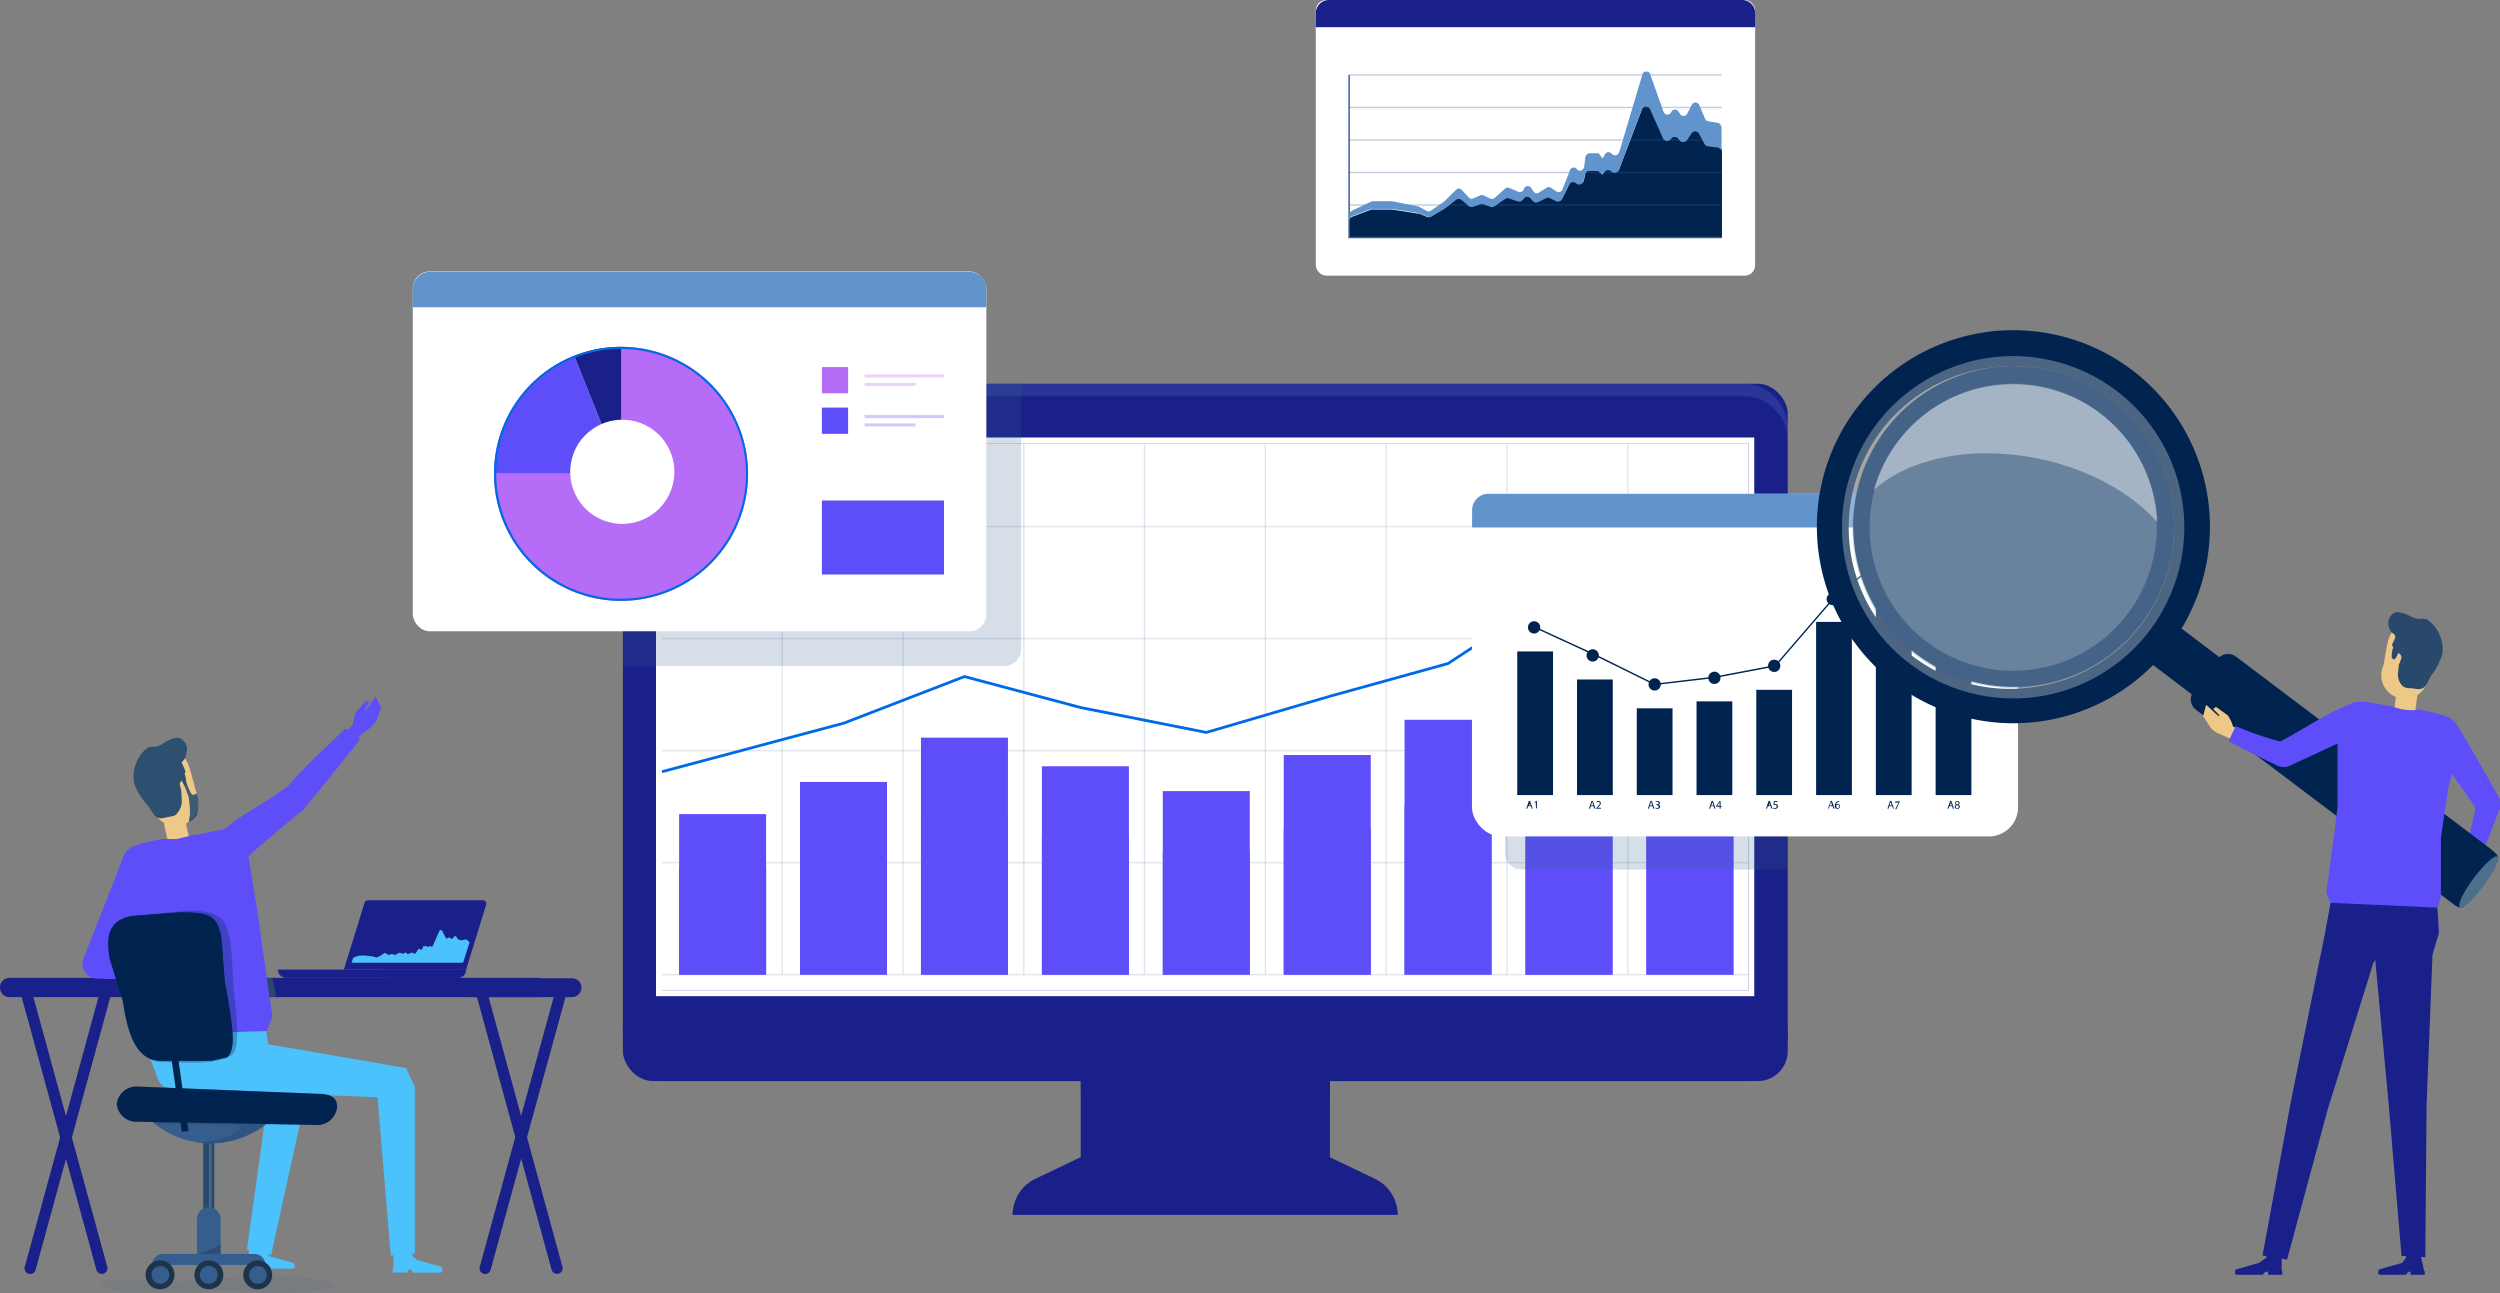<svg xmlns="http://www.w3.org/2000/svg" viewBox="0 0 346 179.01"><rect x="0" y="0" width="346" height="179.01" fill="#808080" stroke="none"/><defs><style>.cls-1,.cls-14,.cls-16,.cls-6,.cls-9{fill:#355d8e;}.cls-1{opacity:0.1;}.cls-2,.cls-31{fill:#1a2089;}.cls-17,.cls-3,.cls-4,.cls-9{opacity:0.2;}.cls-10,.cls-4{fill:#6193cd;}.cls-15,.cls-17,.cls-18,.cls-5{fill:#fff;}.cls-6{opacity:0.15;}.cls-7{fill:#5d4efa;}.cls-8{fill:#006ae6;}.cls-11{fill:#b56cf7;}.cls-12,.cls-15,.cls-16,.cls-30{opacity:0.3;}.cls-13,.cls-30{fill:#00244f;}.cls-18,.cls-29{opacity:0.4;}.cls-19{fill:#4c708b;}.cls-20{fill:#eec887;}.cls-21{fill:#eecba5;}.cls-22,.cls-27,.cls-29{fill:#28486c;}.cls-23{fill:#4cc2fc;}.cls-24,.cls-25{fill:#2d4f70;}.cls-25,.cls-28{opacity:0.9;}.cls-26{fill:#1d334a;}.cls-27,.cls-31{opacity:0.7;}.cls-28{fill:#4a6b88;}</style></defs><title>Asset 171</title><g id="Layer_2" data-name="Layer 2"><g id="Layer_1-2" data-name="Layer 1"><path class="cls-1" d="M28.17,178.79c-5.37,0-15.25.25-14-1.12s7.66,0,12.93-.49,10.06-1,15.45-.31,3.93,1.46,1.56,1.68c-4.35.41-5.12.58-7.65.36C29.05,178.26,30.25,178.79,28.17,178.79Z"/><rect class="cls-2" x="149.59" y="141.51" width="34.44" height="23.13"/><rect class="cls-2" x="149.59" y="141.51" width="34.44" height="23.13"/><path class="cls-2" d="M193.48,168.14H140.15a5.59,5.59,0,0,1,3.16-5l6.28-3H184l6.28,3a5.59,5.59,0,0,1,3.16,5Z"/><polygon class="cls-2" points="149.59 149.62 184.04 149.62 184.04 152.12 149.59 151.2 149.59 149.62"/><g class="cls-3"><path class="cls-2" d="M140.15,168.14h53.33a5.59,5.59,0,0,0-2.4-4.59H142.55A5.62,5.62,0,0,0,140.15,168.14Z"/></g><rect class="cls-2" x="86.21" y="53.11" width="161.21" height="96.51" rx="4.14"/><path class="cls-4" d="M241.26,53.11H92.38a6.16,6.16,0,0,0-6.17,6.16V61a6.17,6.17,0,0,1,6.17-6.17H241.26A6.16,6.16,0,0,1,247.42,61V59.27A6.16,6.16,0,0,0,241.26,53.11Z"/><path class="cls-2" d="M241.26,147.48H92.38a6.17,6.17,0,0,1-6.17-6.17v2.14a6.17,6.17,0,0,0,6.17,6.17H241.26a6.16,6.16,0,0,0,6.16-6.17v-2.14A6.16,6.16,0,0,1,241.26,147.48Z"/><rect class="cls-5" x="91.62" y="61.34" width="150.39" height="75.78"/><path class="cls-5" d="M242,61.34v75.78H91.62V61.34H242m.79-.79h-152V137.9h152V60.55Z"/><path class="cls-2" d="M240.24,140.45H93.39a2.55,2.55,0,0,1-2.55-2.55h152A2.56,2.56,0,0,1,240.24,140.45Z"/><rect class="cls-6" x="91.62" y="134.79" width="150.35" height="0.2"/><rect class="cls-6" x="91.62" y="119.29" width="150.35" height="0.2"/><rect class="cls-6" x="91.62" y="103.79" width="150.35" height="0.2"/><rect class="cls-6" x="91.62" y="88.28" width="150.35" height="0.2"/><rect class="cls-6" x="91.62" y="72.78" width="150.35" height="0.2"/><rect class="cls-6" x="124.87" y="61.34" width="0.2" height="73.55"/><rect class="cls-6" x="141.59" y="61.34" width="0.2" height="73.55"/><rect class="cls-6" x="158.3" y="61.34" width="0.2" height="73.55"/><rect class="cls-6" x="175.02" y="61.34" width="0.2" height="73.55"/><rect class="cls-6" x="191.74" y="61.34" width="0.2" height="73.55"/><rect class="cls-6" x="208.46" y="61.34" width="0.2" height="73.55"/><rect class="cls-6" x="225.18" y="61.34" width="0.2" height="73.55"/><rect class="cls-6" x="108.15" y="61.34" width="0.2" height="73.55"/><rect class="cls-7" x="93.99" y="112.66" width="12.04" height="22.22" transform="translate(200.02 247.55) rotate(180)"/><rect class="cls-7" x="110.73" y="108.22" width="12.04" height="26.67" transform="translate(233.49 243.11) rotate(180)"/><rect class="cls-7" x="127.46" y="102.09" width="12.04" height="32.8" transform="translate(266.96 236.98) rotate(180)"/><rect class="cls-7" x="144.19" y="106.05" width="12.04" height="28.84" transform="translate(300.43 240.94) rotate(180)"/><rect class="cls-7" x="160.93" y="109.49" width="12.04" height="25.4" transform="translate(333.9 244.38) rotate(180)"/><rect class="cls-7" x="177.66" y="104.48" width="12.04" height="30.4" transform="translate(367.37 239.37) rotate(180)"/><rect class="cls-7" x="194.4" y="99.63" width="12.04" height="35.26" transform="translate(400.83 234.51) rotate(180)"/><rect class="cls-7" x="211.13" y="89.39" width="12.04" height="45.49" transform="translate(434.3 224.28) rotate(180)"/><rect class="cls-7" x="227.87" y="81.55" width="12.04" height="53.34" transform="translate(467.77 216.44) rotate(180)"/><rect class="cls-7" x="93.99" y="120.03" width="12.04" height="14.86" transform="translate(200.02 254.92) rotate(180)"/><rect class="cls-7" x="110.73" y="117.06" width="12.04" height="17.83" transform="translate(233.49 251.94) rotate(180)"/><rect class="cls-7" x="127.46" y="112.96" width="12.04" height="21.93" transform="translate(266.96 247.85) rotate(180)"/><rect class="cls-7" x="144.19" y="115.61" width="12.04" height="19.28" transform="translate(300.43 250.5) rotate(180)"/><rect class="cls-7" x="160.93" y="117.91" width="12.04" height="16.98" transform="translate(333.9 252.79) rotate(180)"/><rect class="cls-7" x="177.66" y="114.56" width="12.04" height="20.33" transform="translate(367.37 249.45) rotate(180)"/><rect class="cls-7" x="194.4" y="111.31" width="12.04" height="23.57" transform="translate(400.83 246.2) rotate(180)"/><rect class="cls-7" x="211.13" y="104.47" width="12.04" height="30.42" transform="translate(434.3 239.36) rotate(180)"/><rect class="cls-7" x="227.87" y="99.23" width="12.04" height="35.66" transform="translate(467.77 234.11) rotate(180)"/><polygon class="cls-8" points="91.67 106.99 91.57 106.61 116.69 99.91 133.47 93.43 133.53 93.45 149.65 97.74 166.94 101.17 183.98 96.18 200.33 91.65 217.04 80.7 234.23 73.66 234.38 74.02 217.22 81.05 200.47 92.02 184.09 96.55 166.96 101.57 166.91 101.56 149.56 98.13 133.49 93.84 116.82 100.28 91.67 106.99"/><polygon class="cls-8" points="236.33 72.95 232.1 72.48 233.63 74.17 233.73 76.32 236.33 72.95"/><path class="cls-9" d="M141.32,89.81V53.11H93.37a7.19,7.19,0,0,0-7.19,7.19V92.18H139A2.37,2.37,0,0,0,141.32,89.81Z"/><rect class="cls-5" x="57.13" y="37.57" width="79.38" height="49.8" rx="2.35"/><path class="cls-10" d="M136.51,40a2.38,2.38,0,0,0-2.37-2.38H59.51A2.39,2.39,0,0,0,57.13,40v2.53h79.38Z"/><path class="cls-11" d="M86,48V65.56H68.37A17.58,17.58,0,1,0,86,48Z"/><path class="cls-7" d="M68.37,65.56H86L79.47,49.23A17.57,17.57,0,0,0,68.37,65.56Z"/><path class="cls-2" d="M79.47,49.23,86,65.56V48A17.47,17.47,0,0,0,79.47,49.23Z"/><path class="cls-8" d="M79.58,49.51A17.3,17.3,0,0,1,86,48.28h0V48h0a17.47,17.47,0,0,0-6.48,1.25h0l.11.28Z"/><path class="cls-8" d="M86,48v.3A17.28,17.28,0,1,1,68.68,65.56h-.31A17.58,17.58,0,1,0,86,48Z"/><path class="cls-8" d="M68.68,65.56a17.19,17.19,0,0,1,10.9-16.05l-.11-.28a17.57,17.57,0,0,0-11.1,16.33h.31Z"/><rect class="cls-11" x="113.75" y="50.8" width="3.63" height="3.63"/><g class="cls-12"><rect class="cls-11" x="119.66" y="51.82" width="11" height="0.42"/><rect class="cls-11" x="119.66" y="52.99" width="7.04" height="0.42"/></g><rect class="cls-7" x="113.75" y="56.41" width="3.63" height="3.63"/><g class="cls-12"><rect class="cls-7" x="119.66" y="57.44" width="11" height="0.42"/><rect class="cls-7" x="119.66" y="58.6" width="7.04" height="0.42"/></g><rect class="cls-7" x="113.75" y="69.27" width="16.9" height="10.24"/><circle class="cls-5" cx="85.95" cy="65.56" r="7.19" transform="matrix(0.16, -0.99, 0.99, 0.16, 7.47, 139.9)"/><rect class="cls-5" x="182.11" width="60.8" height="38.15" rx="1.44"/><path class="cls-2" d="M242.92,1.82A1.82,1.82,0,0,0,241.1,0H183.93a1.82,1.82,0,0,0-1.82,1.82V3.76h60.81Z"/><path class="cls-13" d="M237.76,20.31l-1.33-.17a.59.59,0,0,1-.47-.32l-.76-1.41a.62.62,0,0,0-1.06-.06l-.62.92a.63.63,0,0,1-1,.06l-.22-.26a.62.62,0,0,0-.95,0l-.09.1a.62.62,0,0,1-1.05-.14l-1.78-4a.62.62,0,0,0-1.15,0l-3.17,8.35a.62.62,0,0,1-1,.27l-.12-.09a.62.62,0,0,0-.89.13l-.3.42-.56-.56h-1.24a.63.63,0,0,0-.61.5l-.18.9a.62.62,0,0,1-1,.33.62.62,0,0,0-1,.18l-1,2a.63.63,0,0,1-.84.26l-.8-.41a.65.65,0,0,0-.56,0l-1.09.55a.63.63,0,0,1-.75-.16l-.31-.37a.62.62,0,0,0-1,.12l0,0a.61.61,0,0,1-.75.31l-1.22-.41a.61.61,0,0,0-.55.09l-1.45,1a.61.61,0,0,1-.57.08l-1-.36a.72.72,0,0,0-.41,0l-1,.35a.6.6,0,0,1-.59-.11l-1-.84a.62.62,0,0,0-.77,0l-1.6,1.24-.08.05L198,30a.62.62,0,0,1-.56,0l-1-.43a.44.44,0,0,0-.15,0l-3.65-.57H190a.78.78,0,0,0-.22,0l-2.64,1a.62.62,0,0,0-.41.58v2.33h51.59V20.92A.62.62,0,0,0,237.76,20.31Z"/><g class="cls-12"><rect class="cls-14" x="186.72" y="28.27" width="51.58" height="0.2"/><rect class="cls-14" x="186.72" y="23.77" width="51.58" height="0.2"/><rect class="cls-14" x="186.72" y="19.27" width="51.58" height="0.2"/><rect class="cls-14" x="186.72" y="14.77" width="51.58" height="0.2"/><rect class="cls-14" x="186.72" y="10.27" width="51.58" height="0.2"/></g><rect class="cls-14" x="186.62" y="10.37" width="0.2" height="22.6"/><rect class="cls-14" x="186.72" y="32.77" width="51.58" height="0.2"/><path class="cls-10" d="M237.76,17l-1.33-.21a.62.62,0,0,1-.47-.41l-.76-1.78a.56.56,0,0,0-1.06-.07l-.62,1.17a.55.55,0,0,1-1,.06l-.22-.32a.54.54,0,0,0-.95,0l-.09.13a.57.57,0,0,1-1.05-.17l-1.78-5a.58.58,0,0,0-1.15,0L224.12,21c-.15.49-.63.66-1,.34l-.12-.12a.55.55,0,0,0-.89.17l-.3.53-.56-.71h-1.24a.68.68,0,0,0-.61.63L219.26,23c-.1.6-.68.84-1,.43a.55.55,0,0,0-1,.21l-1,2.52a.57.57,0,0,1-.84.34l-.8-.52a.5.5,0,0,0-.56,0l-1.09.68a.53.53,0,0,1-.75-.19l-.31-.47a.56.56,0,0,0-1,.16l0,0a.57.57,0,0,1-.75.39L208.86,26a.51.51,0,0,0-.55.1l-1.45,1.29a.55.55,0,0,1-.57.1l-1-.46a.49.49,0,0,0-.41,0l-1,.44a.51.51,0,0,1-.59-.13l-1-1.07a.52.52,0,0,0-.77,0l-1.6,1.57-.08.07L198,29.18a.52.52,0,0,1-.56,0l-1-.55a.47.47,0,0,0-.15-.06l-3.65-.72H190a.54.54,0,0,0-.22.05l-2.64,1.25a.8.8,0,0,0-.41.74v.62a.64.64,0,0,1,.41-.59l2.64-1a.78.78,0,0,1,.22,0h2.69l3.65.57.15.05,1,.43a.62.62,0,0,0,.56,0l1.77-1,.08-.05,1.6-1.25a.62.62,0,0,1,.77,0l1,.85a.62.62,0,0,0,.59.1l1-.35a.72.72,0,0,1,.41,0l1,.36a.61.61,0,0,0,.57-.08l1.45-1a.58.58,0,0,1,.55-.08l1.22.4a.61.61,0,0,0,.75-.31l0,0a.63.63,0,0,1,1-.12l.31.37a.62.62,0,0,0,.75.16l1.09-.54a.61.61,0,0,1,.56,0l.8.41a.63.63,0,0,0,.84-.26l1-2a.62.62,0,0,1,1-.18.62.62,0,0,0,1-.33l.18-.9a.63.63,0,0,1,.61-.5h1.24l.56.56.3-.42a.62.62,0,0,1,.89-.13l.12.09a.62.62,0,0,0,1-.27l3.17-8.35a.62.62,0,0,1,1.15,0l1.78,4a.63.63,0,0,0,1.05.14l.09-.11a.62.62,0,0,1,.95,0l.22.26a.63.63,0,0,0,1-.05l.62-.93a.62.62,0,0,1,1.06.06l.76,1.41a.59.59,0,0,0,.47.32l1.33.17a.63.63,0,0,1,.55.62V17.74A.76.76,0,0,0,237.76,17Z"/><path class="cls-9" d="M210.55,72.92a2.26,2.26,0,0,0-2.26,2.26v42.9a2.26,2.26,0,0,0,2.26,2.26h36.87V72.92Z"/><rect class="cls-5" x="203.72" y="68.34" width="75.58" height="47.42" rx="4.03"/><path class="cls-10" d="M279.3,70.6A2.26,2.26,0,0,0,277,68.34H206a2.26,2.26,0,0,0-2.26,2.26V73H279.3Z"/><rect class="cls-13" x="209.99" y="90.16" width="4.95" height="19.88"/><rect class="cls-13" x="218.26" y="94.04" width="4.95" height="16"/><rect class="cls-13" x="226.53" y="98.03" width="4.95" height="12.01"/><rect class="cls-13" x="234.8" y="97.07" width="4.95" height="12.97"/><rect class="cls-13" x="243.07" y="95.47" width="4.95" height="14.57"/><rect class="cls-13" x="251.35" y="86.07" width="4.95" height="23.97"/><rect class="cls-13" x="259.62" y="79.41" width="4.95" height="30.63"/><rect class="cls-13" x="267.89" y="81.14" width="4.95" height="28.9"/><polygon class="cls-13" points="228.99 94.82 228.96 94.81 220.84 90.8 212.42 86.92 212.5 86.74 220.93 90.62 229.02 94.62 237.26 93.64 245.66 92.05 253.75 82.67 262.07 75.97 262.11 75.98 270.64 77.71 270.6 77.91 262.12 76.19 253.88 82.81 245.76 92.23 245.73 92.24 237.29 93.84 228.99 94.82"/><path class="cls-13" d="M212.32,87.68h0a.85.85,0,0,1-.85-.85h0a.85.85,0,0,1,.85-.85h0a.85.85,0,0,1,.85.85h0A.85.85,0,0,1,212.32,87.68Z"/><path class="cls-13" d="M220.43,91.56h0a.85.85,0,0,1-.85-.85h0a.85.85,0,0,1,.85-.85h0a.85.85,0,0,1,.85.85h0A.85.85,0,0,1,220.43,91.56Z"/><path class="cls-13" d="M229,95.57h0a.85.85,0,0,1-.84-.85h0a.85.85,0,0,1,.84-.85h0a.85.85,0,0,1,.85.85h0A.85.85,0,0,1,229,95.57Z"/><path class="cls-13" d="M237.28,94.66h0a.85.85,0,0,1-.85-.85h0a.85.85,0,0,1,.85-.85h0a.85.85,0,0,1,.84.85h0A.85.85,0,0,1,237.28,94.66Z"/><path class="cls-13" d="M245.55,93h0a.85.85,0,0,1-.85-.85h0a.85.85,0,0,1,.85-.85h0a.85.85,0,0,1,.85.85h0A.85.85,0,0,1,245.55,93Z"/><path class="cls-13" d="M253.65,83.76h0a.85.85,0,0,1-.85-.85h0a.85.85,0,0,1,.85-.84h0a.85.85,0,0,1,.85.84h0A.85.85,0,0,1,253.65,83.76Z"/><path class="cls-13" d="M262.09,76.93h0a.85.85,0,0,1-.84-.85h0a.85.85,0,0,1,.84-.85h0a.85.85,0,0,1,.85.85h0A.85.85,0,0,1,262.09,76.93Z"/><path class="cls-13" d="M270.37,78.65h0a.84.84,0,0,1-.85-.84h0a.85.85,0,0,1,.85-.85h0a.85.85,0,0,1,.84.85h0A.84.84,0,0,1,270.37,78.65Z"/><path class="cls-13" d="M211.49,111.58l-.12.34h-.14l.37-1.08h.16l.37,1.08H212l-.11-.34Zm.35-.11-.11-.31a1.8,1.8,0,0,1,0-.19h0a1.33,1.33,0,0,1,0,.19l-.11.31Z"/><path class="cls-13" d="M212.55,111h0l-.18.1,0-.11.22-.12h.12v1h-.13Z"/><path class="cls-13" d="M220.16,111.58l-.11.34h-.15l.37-1.08h.17l.37,1.08h-.15l-.12-.34Zm.35-.11-.1-.31c0-.07,0-.13-.06-.19h0l-.06.19-.1.31Z"/><path class="cls-13" d="M220.91,111.92v-.08l.12-.11c.26-.26.38-.39.38-.55a.18.18,0,0,0-.2-.2.32.32,0,0,0-.22.09l-.05-.1a.47.47,0,0,1,.3-.11.29.29,0,0,1,.31.31c0,.19-.14.34-.35.55l-.09.08h.47v.12Z"/><path class="cls-13" d="M228.32,111.58l-.11.34h-.15l.37-1.08h.17l.37,1.08h-.15l-.12-.34Zm.35-.11-.1-.31c0-.07,0-.13-.06-.19h0l-.06.19-.1.31Z"/><path class="cls-13" d="M229.11,111.76a.42.42,0,0,0,.23.07c.18,0,.24-.12.23-.21s-.13-.2-.26-.2h-.08v-.11h.08c.1,0,.23,0,.23-.18s0-.15-.18-.15a.31.31,0,0,0-.21.07l0-.11a.48.48,0,0,1,.27-.08c.21,0,.3.12.3.25a.26.26,0,0,1-.19.25h0a.27.27,0,0,1,.23.27c0,.16-.13.31-.38.31a.55.55,0,0,1-.27-.07Z"/><path class="cls-13" d="M236.79,111.58l-.12.34h-.14l.37-1.08h.17l.36,1.08h-.15l-.11-.34Zm.35-.11-.11-.31A1.8,1.8,0,0,1,237,111h0l-.06.19-.1.31Z"/><path class="cls-13" d="M238,111.92v-.28h-.49v-.09l.47-.67h.15v.65h.15v.11h-.15v.28Zm0-.39V111h0c0,.06-.06.1-.09.15l-.25.35H238Z"/><path class="cls-13" d="M244.67,111.58l-.12.34h-.14l.37-1.08h.16l.37,1.08h-.15l-.11-.34Zm.35-.11-.11-.31a1.8,1.8,0,0,1,0-.19h0a1.33,1.33,0,0,1,0,.19l-.11.31Z"/><path class="cls-13" d="M246,111h-.39l0,.27h.08a.4.4,0,0,1,.22.06.27.27,0,0,1,.15.26.36.36,0,0,1-.38.36.52.52,0,0,1-.26-.06l0-.11a.53.53,0,0,0,.22.06.23.23,0,0,0,.25-.23c0-.13-.09-.23-.3-.23h-.14l.06-.5h.5Z"/><path class="cls-13" d="M253.21,111.58l-.11.34H253l.37-1.08h.17l.37,1.08h-.15l-.12-.34Zm.35-.11-.1-.31c0-.07,0-.13-.06-.19h0l-.06.19-.1.31Z"/><path class="cls-13" d="M254.56,111h-.11a.42.42,0,0,0-.36.37h0a.29.29,0,0,1,.25-.12.3.3,0,0,1,.31.33.35.35,0,0,1-.34.37c-.23,0-.37-.17-.37-.44a.65.65,0,0,1,.17-.47.6.6,0,0,1,.34-.16h.1Zm0,.6a.21.21,0,0,0-.21-.24.23.23,0,0,0-.21.13.13.13,0,0,0,0,.06c0,.17.08.3.23.3S254.52,111.73,254.52,111.58Z"/><path class="cls-13" d="M261.47,111.58l-.11.34h-.14l.36-1.08h.17l.37,1.08H262l-.12-.34Zm.36-.11-.11-.31-.06-.19h0c0,.06,0,.13-.05.19l-.11.31Z"/><path class="cls-13" d="M262.9,110.88V111l-.45,1h-.15l.46-.92h-.51v-.12Z"/><path class="cls-13" d="M269.79,111.58l-.12.34h-.14l.37-1.08h.16l.37,1.08h-.15l-.11-.34Zm.35-.11-.11-.31a1.8,1.8,0,0,1,0-.19h0a1.33,1.33,0,0,1-.05.19l-.11.31Z"/><path class="cls-13" d="M270.53,111.66a.3.3,0,0,1,.21-.28h0a.25.25,0,0,1-.16-.23.3.3,0,0,1,.32-.28.27.27,0,0,1,.3.26.25.25,0,0,1-.17.24h0a.29.29,0,0,1,.21.27.31.31,0,0,1-.35.3C270.66,111.94,270.53,111.81,270.53,111.66Zm.56,0c0-.13-.09-.19-.23-.23a.24.24,0,0,0-.19.22.2.2,0,0,0,.21.2A.19.19,0,0,0,271.09,111.65Zm-.39-.52c0,.1.08.16.2.19a.2.2,0,0,0,.16-.19.16.16,0,0,0-.18-.17A.17.17,0,0,0,270.7,111.13Z"/><polygon class="cls-7" points="341.44 117.44 340.91 119.1 340.34 119.52 339.64 120.2 338.94 122.15 339.33 122.44 339.93 121.36 340.08 121.48 339.04 123.54 340.68 123.5 342.04 121.92 342.35 121.06 342.55 119.54 343.18 118.04 341.44 117.44"/><path class="cls-7" d="M345,112.86l-.16.07c-1,.37-1.68-.22-2.43-1.4-1.75-2.74-4.2-5.68-5.83-8.88a2.21,2.21,0,0,1,.73-3.13l.16-.12c1.13-.7,2.17.23,2.77,1.22,2.05,3.4,5.6,9.71,5.6,9.71A1.81,1.81,0,0,1,345,112.86Z"/><path class="cls-7" d="M343.14,119l-2.15-.86a46.36,46.36,0,0,0,1.65-6.57c.23-1.46.81-2.33,1.83-2.1h0a1.9,1.9,0,0,1,1.35,2.77C344.93,114.79,343.14,119,343.14,119Z"/><path class="cls-13" d="M332.07,117.88l-37.59-28.5,3.85-5.12,37.59,28.5a.19.19,0,0,1,0,.27l-3.61,4.81A.19.19,0,0,1,332.07,117.88Z"/><path class="cls-13" d="M339.11,124.8,303.94,98.25a1.84,1.84,0,0,1-.37-2.57l3.33-4.44a1.83,1.83,0,0,1,2.57-.36l35.17,26.56c.91.77,1.47,1.14.86,2l-4.32,5.78C340.57,126,339.92,125.41,339.11,124.8Z"/><path class="cls-13" d="M277.32,50.71c-.61,0-1.22.1-1.83.19a22.2,22.2,0,1,0,1.83-.19Z"/><path class="cls-13" d="M277,45.75c-.75,0-1.49.12-2.24.23a27.2,27.2,0,1,0,2.24-.23Zm4.72,49.3a22.3,22.3,0,1,1-6.26-44.15c.61-.09,1.22-.15,1.83-.19a22.3,22.3,0,0,1,4.43,44.34Z"/><circle class="cls-15" cx="278.62" cy="72.98" r="23.69" transform="translate(1.2 150.39) rotate(-30.27)"/><path class="cls-16" d="M300.82,71.66A22.24,22.24,0,1,1,277.3,50.77,22.25,22.25,0,0,1,300.82,71.66Z"/><path class="cls-17" d="M298.46,71.8a19.87,19.87,0,1,1-21-18.67A19.88,19.88,0,0,1,298.46,71.8Z"/><path class="cls-18" d="M282.09,63.47c7,1.43,12.85,4.72,16.47,8.79,0-.16,0-.31,0-.47a20,20,0,0,0-39.21-4C264.18,63.46,272.86,61.58,282.09,63.47Z"/><path class="cls-19" d="M343.76,122.55c-1.44,2-2.92,3.29-3.31,3s.46-2.1,1.9-4,2.92-3.29,3.31-3S345.2,120.6,343.76,122.55Z"/><rect class="cls-20" x="330.59" y="96.23" width="4.66" height="2.91" transform="translate(194.82 415.97) rotate(-82.9)"/><rect class="cls-21" x="329.97" y="96.6" width="4.78" height="8.4" transform="translate(191.23 418.14) rotate(-82.9)"/><path class="cls-20" d="M329.88,92.06a3.25,3.25,0,1,0,6.17,1.74c.08-.28,1.25-3.88,1.27-4.16l-1-1.44L334,86.8h-2.2a3.09,3.09,0,0,0-1.26,1.81C330.22,89.81,329.93,91.86,329.88,92.06Z"/><path class="cls-22" d="M330.71,87a1.69,1.69,0,0,1,.59-2.15c.23-.13.92-.29,2.34.45s1.55,0,2.4.53a5,5,0,0,1,2,4.58,8.64,8.64,0,0,1-1.57,3.09l-.65,1.23a1.2,1.2,0,0,1-1.21.64l-.91-.12c-.44,0-.66,0-1.07-.23l-.22-.18a2.36,2.36,0,0,1-.54-1.54L332,92a6.73,6.73,0,0,0,.37-1c0-.18-.22-.63-.4-.59s-.34.8-.6.85a.43.43,0,0,1-.35-.23,3.57,3.57,0,0,1,.2-1.42c0-.09-.18-.29-.15-.38.14-.47.53-.94.42-1.24S330.89,87.61,330.71,87Z"/><polygon class="cls-20" points="310.65 101.25 309.07 100.57 308.83 99.9 308.37 99.04 306.69 97.83 306.3 98.12 307.17 99 307.02 99.1 305.33 97.54 304.91 99.12 306.06 100.87 306.79 101.41 308.2 102.02 309.69 102.8 310.65 101.25"/><path class="cls-7" d="M314.42,104.89l-.05-.16c-.29-1,.35-1.65,1.6-2.31,2.87-1.51,6-3.7,9.34-5,1.73-.7,2.75.13,3.05,1l0,.13c.45,1.5-.35,2.19-1.38,2.69-3.57,1.76-10.16,4.77-10.16,4.77A1.8,1.8,0,0,1,314.42,104.89Z"/><path class="cls-7" d="M308.43,102.57l1-2.07a46.21,46.21,0,0,0,6.41,2.2c1.43.36,2.26,1,1.93,2h0a1.89,1.89,0,0,1-2.87,1.11C312.49,104.72,308.43,102.57,308.43,102.57Z"/><path class="cls-2" d="M313.81,176h.09l0,.43h2l-.05-.57h-.07v-2.08h-2.12l0,.28-1,.71-3.09.89s-.25.1-.24.24v.39s0,.06.29.14h3.55l.21-.29.21-.13Z"/><path class="cls-2" d="M333.52,176h.09v.43h2l-.05-.57h-.07l-.46-2.08H333l0,.28-.52.71-3.1.89s-.24.1-.23.24v.39s0,.06.29.14h3.55l.21-.29.21-.13Z"/><polygon class="cls-2" points="337.61 123.86 322.55 123.36 322.57 124.84 321.78 129.17 317.06 152.43 313.14 173.75 316.53 174.32 322.15 153.56 328.46 133.3 328.73 132.85 330.63 153.25 332.37 173.82 335.66 174 335.84 152.8 336.66 132.1 337.55 129.12 337.33 125.51 337.61 123.86"/><path class="cls-7" d="M331.06,97.76l-.36-.05s-2.67-.52-3.56-.59c-2.17-.17-3.41,1.64-3.63,3.38l0,11.22-.37,3-1.18,8.79.56,1.44,14.85.67.45-1.57V116l1-6.93,1.51-5.7c.15-1.25.12-3.38-1.59-4.15a28.66,28.66,0,0,0-3.87-1,7.46,7.46,0,0,1-3.78-.45Z"/><path class="cls-2" d="M15.41,137.48,14,136.64,3.43,175.32a.78.78,0,0,0,.75,1h0a.77.77,0,0,0,.75-.57Z"/><path class="cls-2" d="M4.25,136.64l-1.39.84,10.48,38.25a.78.78,0,0,0,.75.57h0a.77.77,0,0,0,.75-1Z"/><path class="cls-2" d="M78.41,137.48,77,136.64l-10.6,38.68a.78.78,0,0,0,.75,1h0a.77.77,0,0,0,.75-.57Z"/><path class="cls-2" d="M67.25,136.64l-1.38.84,10.47,38.25a.78.78,0,0,0,.75.57h0a.77.77,0,0,0,.75-1Z"/><path class="cls-2" d="M74.78,138H1.3A1.31,1.31,0,0,1,0,136.64H0a1.3,1.3,0,0,1,1.3-1.3H74.78Z"/><path class="cls-2" d="M79.17,138H65.11a1.31,1.31,0,0,1-1.3-1.31h0a1.3,1.3,0,0,1,1.3-1.3H79.17a1.3,1.3,0,0,1,1.3,1.3h0A1.31,1.31,0,0,1,79.17,138Z"/><polygon class="cls-22" points="36.93 135.34 37.71 135.34 38.23 137.95 37.31 137.95 36.93 135.34"/><path class="cls-23" d="M36.14,175.19h-.09l0,.44H33.9L34,175H34l.6-2.42,2.22.22-.06.62.54.44,3.24.93s.25.11.25.25v.41s0,.07-.3.14H36.77l-.22-.29-.22-.14Z"/><polygon class="cls-23" points="37.08 144.52 36.63 141.34 36.91 140.05 21.22 139.57 21.17 143.11 20.87 146.69 23 150.39 37.25 150.85 34.18 172.92 37.52 173.71 42.87 149.37 41.83 146.71 37.08 144.52"/><path class="cls-23" d="M56.59,175.68H56.5l0,.44H54.35l0-.59h.07l.05-2.39,2.27-.21.44,1,.54.44,3.24.93s.25.11.25.25V176s0,.07-.3.14H57.22l-.22-.29-.22-.14Z"/><path class="cls-23" d="M37.08,144.52l-.35-2.5.66-1.56-17,.67.78,2-.3,3.58,1,2.64a2.08,2.08,0,0,0,1.88,1.36l28.5,1.16,1.83,21.88,3.33-.26V150.38l-1.22-2.56Z"/><polygon class="cls-7" points="47.56 101.62 48.83 100.31 48.93 99.57 49.21 98.59 50.66 96.98 51.13 97.2 50.43 98.28 50.61 98.36 51.99 96.39 52.76 97.92 51.98 99.95 51.34 100.66 50.04 101.6 48.98 102.92 47.56 101.62"/><path class="cls-7" d="M42,109.4l-.12-.13c-.81-.74-1.79-.65-3,.21-2.77,2-5.61,3.3-8.44,5.78a2.3,2.3,0,0,0-.51,3.32l.1.17c.83,1.14,2.28,1.56,3.18.76,3-2.69,8.6-7.33,8.6-7.33A1.87,1.87,0,0,0,42,109.4Z"/><path class="cls-7" d="M49.84,102.35l-2-1.53s-6.42,5.93-8.28,8.33c-1,1.22-1.31,2.07-.55,2.86h0a2,2,0,0,0,3.21-.27C44.06,109.59,49.84,102.35,49.84,102.35Z"/><polygon class="cls-7" points="22.74 135.23 26.15 135.19 27.07 135.26 28.19 135.4 29.53 135.3 29.72 134.88 29.13 134.71 28.48 134.67 28.57 134.6 29.96 134.64 31.54 135.13 31.87 134.84 30.49 133.71 28.63 133.05 27.65 133.19 25.63 133.5 22.69 133.55 22.74 135.23"/><path class="cls-7" d="M12.72,135.21l.17,0c1.06.3,1.88-.23,2.56-1.53,1.57-3,4.51-9.5,5.91-13a2.3,2.3,0,0,0-1.05-3.19l-.17-.11a2.22,2.22,0,0,0-3.06,1.17c-1.46,3.76-5.47,14-5.47,14A1.89,1.89,0,0,0,12.72,135.21Z"/><path class="cls-7" d="M24.83,135.34l.61-2.1s-8.11-1.22-11.29-1.48c-1.54-.12-2.44.17-2.63,1.25h0a2,2,0,0,0,2.11,2.43C16.44,135.63,24.83,135.34,24.83,135.34Z"/><rect class="cls-20" x="23.04" y="113.04" width="2.98" height="4.77" transform="translate(-24.23 7.96) rotate(-12.41)"/><path class="cls-20" d="M27.1,109.41a3.61,3.61,0,0,1-1.69,4.77A3.6,3.6,0,0,1,21,111.76c-.11-.28-1.64-3.83-1.69-4.11l.89-1.57,2.26-1.65,2.24-.2A3.21,3.21,0,0,1,26.13,106C26.54,107.14,27,109.21,27.1,109.41Z"/><path class="cls-24" d="M25.77,104.32a1.72,1.72,0,0,0-.81-2.13c-.24-.11-1-.21-2.34.68s-1.58.15-2.39.77a5.08,5.08,0,0,0-1.64,4.86,8.76,8.76,0,0,0,1.9,3l.77,1.19a1.22,1.22,0,0,0,1.3.53l1.1-.22c.45-.09.59-.09.87-.46l.16-.21a2.43,2.43,0,0,0,.46-1.61l-.06-1.28-.23-1,.29-.43.39.81.34-.27c-.13-.26-.1-.88-.33-1.43,0-.09.15-.31.11-.4-.19-.47-.4-.93-.54-1.23A1.65,1.65,0,0,0,25.77,104.32Z"/><path class="cls-25" d="M25.88,108.52s.49,1.38.75,1.46.59-.2.59-.2a2.12,2.12,0,0,1,.18.54,7.07,7.07,0,0,1-.1,2.36,2.3,2.3,0,0,1-1.15,1.09.45.45,0,0,1,0-.1,5.92,5.92,0,0,1,.14-.89,13.42,13.42,0,0,0-.21-2.6c-.1-.25-.53-1.39-.53-1.39Z"/><path class="cls-7" d="M26.76,115.54l.38,0,3.66-.72c2.28.08,3.37,1.87,3.59,3.69l1.51,9.35.39,3.11,1.42,9.72-.77,2-15.77.5-1.06-2,.3-9.11-2-4.63-1.57-6c-.17-1.31-.14-3.54,1.66-4.35a30,30,0,0,1,4.06-1,19.29,19.29,0,0,0,2,0C25.1,116,26.76,115.54,26.76,115.54Z"/><rect class="cls-22" x="28.13" y="156.65" width="1.53" height="16.89" transform="translate(57.79 330.19) rotate(180)"/><path class="cls-14" d="M29.66,166.47h0a0,0,0,0,1,0,0v15.67a0,0,0,0,1,0,0h0a1.53,1.53,0,0,1-1.53-1.53V168A1.53,1.53,0,0,1,29.66,166.47Z" transform="translate(203.2 145.41) rotate(90)"/><path class="cls-26" d="M24.15,176.44a2,2,0,1,0-1.95,2A2,2,0,0,0,24.15,176.44Z"/><path class="cls-14" d="M23.43,176.44a1.23,1.23,0,1,0-1.23,1.24A1.24,1.24,0,0,0,23.43,176.44Z"/><path class="cls-26" d="M30.91,176.44a2,2,0,1,0-2,2A2,2,0,0,0,30.91,176.44Z"/><path class="cls-26" d="M37.67,176.44a2,2,0,1,0-2,2A2,2,0,0,0,37.67,176.44Z"/><path class="cls-14" d="M30.13,176.44a1.24,1.24,0,1,0-1.23,1.24A1.24,1.24,0,0,0,30.13,176.44Z"/><path class="cls-14" d="M36.94,176.44a1.23,1.23,0,1,0-1.23,1.24A1.24,1.24,0,0,0,36.94,176.44Z"/><path class="cls-14" d="M28.9,167.07h0a1.63,1.63,0,0,1,1.63,1.63v4.83a0,0,0,0,1,0,0H27.26a0,0,0,0,1,0,0V168.7A1.63,1.63,0,0,1,28.9,167.07Z"/><path class="cls-27" d="M27.26,173.54s3-.72,3.27-1.53v1.53Z"/><rect class="cls-28" x="28.9" y="158.25" width="0.39" height="8.82"/><path class="cls-14" d="M36.84,155.58a12.44,12.44,0,0,1-15.77-.33Z"/><path class="cls-29" d="M34.11,155.52h0l-13-.26.34.26L33,155.7s.25.14.08.59a3.77,3.77,0,0,1-1.2.81,13.9,13.9,0,0,1-4.62,1,12.76,12.76,0,0,0,9.59-2.52Z"/><path class="cls-13" d="M19.16,155.25l24.49.45a2.76,2.76,0,0,0,3-2.43v-.12c0-1.35-1.07-1.77-2.73-1.77l-24.77-1a2.76,2.76,0,0,0-3,2.43h0A2.76,2.76,0,0,0,19.16,155.25Z"/><g class="cls-12"><path class="cls-13" d="M46.66,153.15c0-1.35-1.07-1.77-2.73-1.77L23,150.53s-.06.37,1.63.46,9.43.65,10.75.65,6.08.34,7.46.49,3.24.39,3.76,1.44c0-.1,0-.2,0-.3Z"/></g><path class="cls-30" d="M19,126.77s3-.37,4.45-.5c1.87-.17,6.9-1,7.93,2.08.95,2.87.63,5.67,1.08,9.6s.53,6,.07,7.45-4.09,1.73-6.27,1.68c-4.07-.09-5.24.1-5.9-1-1-1.76-2-7.64-2.57-9.48S14.78,128.23,19,126.77Z"/><path class="cls-13" d="M22.25,146.83l6.12,0a4,4,0,0,0,.85-.09l2-.47a.51.51,0,0,0,.17-.07c.64-.45.84-1.4.79-2.73a65,65,0,0,0-1.09-7.64l-.45-6c-.56-3.21-1.73-3.56-5.71-3.57l-6.55.48c-3.34.58-3.76,2.72-3.21,5.94L17,138.6C17.5,141.81,18.39,146.84,22.25,146.83Z"/><path class="cls-13" d="M31.1,135.87l-.45-6c-.56-3.21-1.73-3.56-5.71-3.57l-6.34.47a6.34,6.34,0,0,0-1.53.38c-1.11.46-1.63,1.11-1,1a4.61,4.61,0,0,1,2.49-.94c3.06-.31,6.6-.59,7.87-.2,1,.31,1.46,1.21,1.75,2.89l.45,6c.32,1.83,1.29,5.49,1.3,8,0,1.88-.8,2.94-1,3l2.38-.54a.26.26,0,0,0,.12-.05C33.08,145.17,31.65,139.05,31.1,135.87Z"/><polygon class="cls-13" points="25.16 156.64 26.09 156.55 23.11 135.46 22.18 135.55 25.16 156.64"/><path class="cls-2" d="M64.51,134.19H47.59l2.87-9.27a.46.46,0,0,1,.44-.32H66.85a.46.46,0,0,1,.44.59Z"/><polygon class="cls-2" points="64.07 133.24 48.53 133.24 51.02 125.11 66.68 125.11 64.07 133.24"/><polygon class="cls-31" points="64.07 133.24 48.53 133.24 51.02 125.11 66.68 125.11 64.07 133.24"/><path class="cls-2" d="M38.47,134.19h26a0,0,0,0,1,0,0v0a1.15,1.15,0,0,1-1.15,1.15H39.62a1.15,1.15,0,0,1-1.15-1.15v0A0,0,0,0,1,38.47,134.19Z"/><path class="cls-2" d="M52.81,134.19H64.51a0,0,0,0,1,0,0v0a1.15,1.15,0,0,1-1.15,1.15H54a1.15,1.15,0,0,1-1.15-1.15v0A0,0,0,0,1,52.81,134.19Z"/><path class="cls-23" d="M64.47,130l-.59.14a2.34,2.34,0,0,1-.49-.14l-.23-.36a.2.2,0,0,0-.31,0l-.19.23a.2.2,0,0,1-.29,0l-.07-.06a.19.19,0,0,0-.28,0l0,0a.2.2,0,0,1-.31,0l-.53-1a.21.21,0,0,0-.35,0l-.94,2.11a.21.21,0,0,1-.29.07l0,0a.21.21,0,0,0-.27,0l-.09.1-.17-.14h-.37a.18.18,0,0,0-.18.13l-.05.22a.2.2,0,0,1-.31.09.21.21,0,0,0-.29,0l-.31.5a.2.2,0,0,1-.25.07l-.23-.1a.2.2,0,0,0-.17,0l-.33.14a.2.2,0,0,1-.22,0l-.09-.09a.2.2,0,0,0-.31,0h0a.2.2,0,0,1-.23.07l-.36-.1a.25.25,0,0,0-.17,0l-.43.26a.25.25,0,0,1-.17,0l-.3-.09a.24.24,0,0,0-.12,0l-.3.09a.28.28,0,0,1-.18,0l-.31-.21a.21.21,0,0,0-.23,0l-.47.32h0l-.52.25a.2.2,0,0,1-.17,0l-.3-.11h0l-1.09-.14h-.87l-.73.24a.26.26,0,0,0-.16.15l-.18.6H64.09l.9-2.83A1.55,1.55,0,0,0,64.47,130Z"/></g></g></svg>